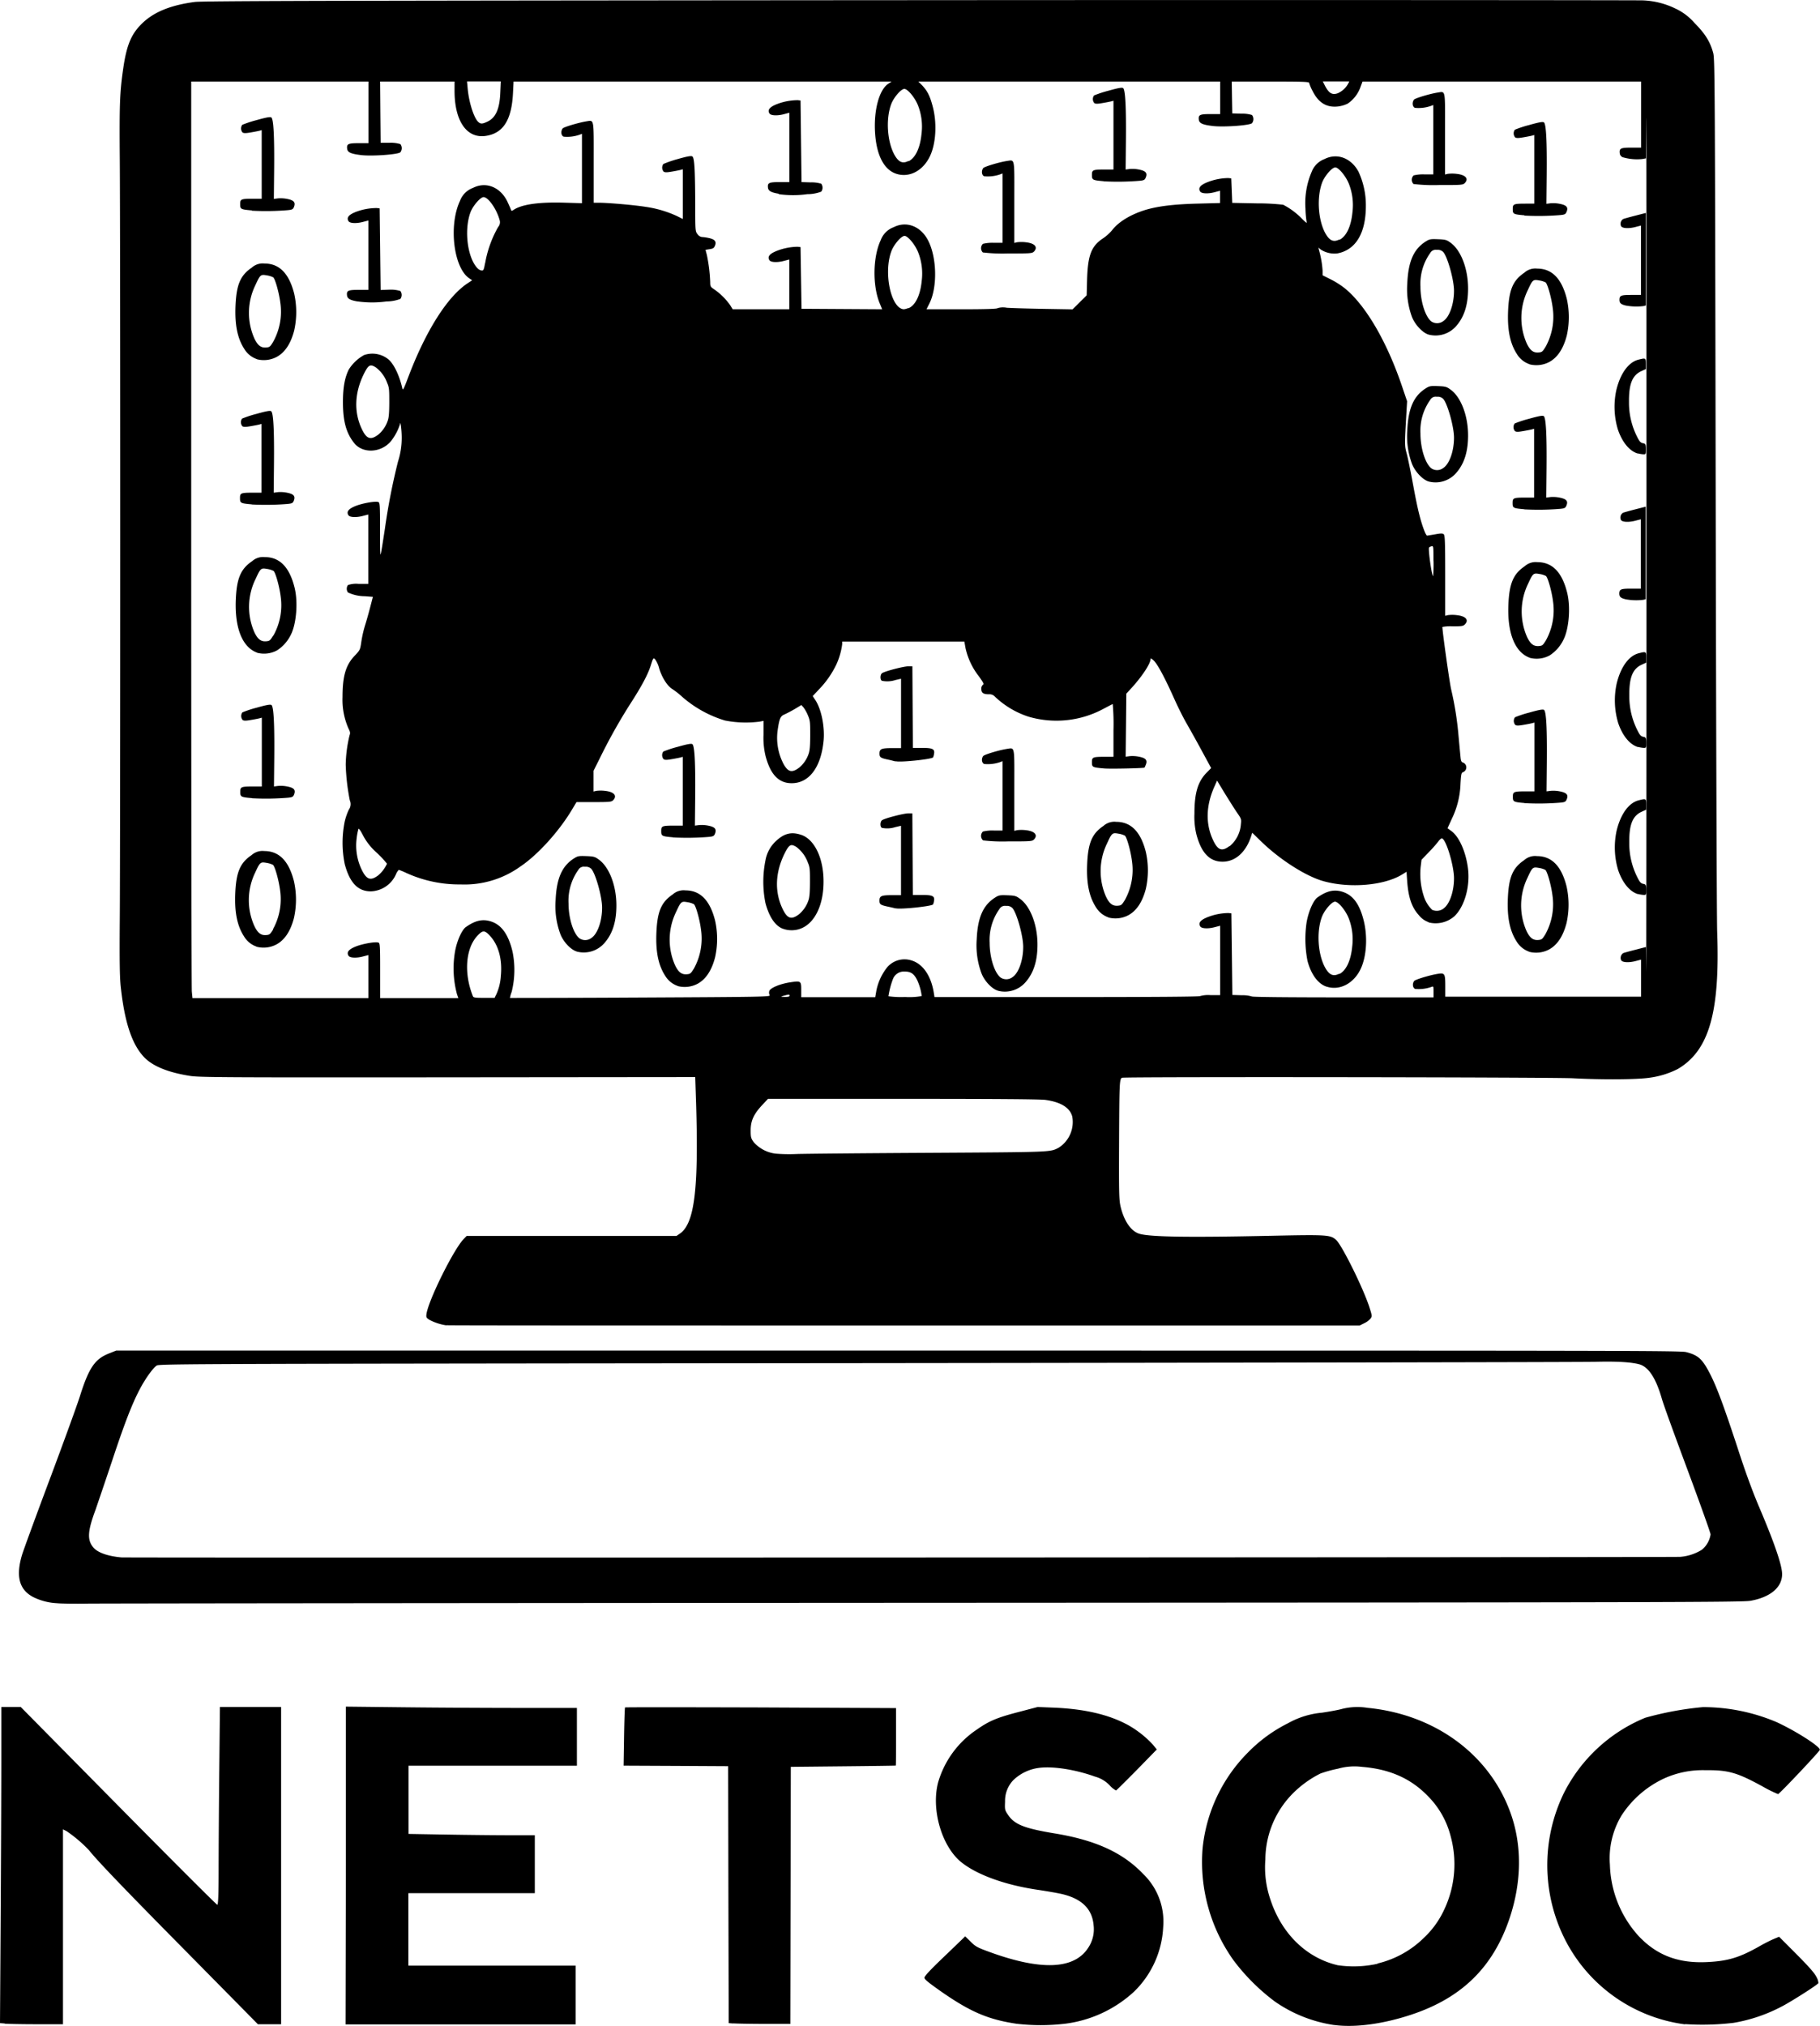 <svg id="svg5321" xmlns="http://www.w3.org/2000/svg" width="446.21" height="496.53" viewBox="0 0 446.21 496.53"><defs><style>.cls-1{fill:#000;}</style></defs><title>logo</title><g id="layer1"><path id="path5334" class="cls-1" d="M375.53,537.32A34.11,34.11,0,0,1,361,531.57a50.44,50.44,0,0,1-10.07-10,41.48,41.48,0,0,1-7.68-27.41A38.77,38.77,0,0,1,354.5,470.4a36.44,36.44,0,0,1,9.72-7.06,20.82,20.82,0,0,1,8.28-2.57c1.78-.26,3.89-.65,4.68-.86a15.51,15.51,0,0,1,6.55-.33c16.4,1.6,29.69,11.28,34.92,25.46,2.94,7.94,2.9,17-.09,26-4,12-11.66,19.57-24,23.69-6.95,2.32-13.82,3.26-19,2.58Zm10.63-15.09a24.18,24.18,0,0,0,11.3-6.23,22.34,22.34,0,0,0,5.05-7,26,26,0,0,0,1.54-18.06,21.39,21.39,0,0,0-5.61-9.79c-4.14-4.27-9.33-6.56-16.05-7.1a14.75,14.75,0,0,0-5.93.44,31.2,31.2,0,0,0-4.3,1.18,25.83,25.83,0,0,0-6.76,4.87,23.17,23.17,0,0,0-6.75,16.2,24.39,24.39,0,0,0,1.27,9.92c2.77,8.34,8.84,14.22,16.48,16a27,27,0,0,0,9.76-.36ZM297.62,537c-7-1.05-11.36-2.94-18.61-8-3-2.12-3.95-2.88-3.95-3.28s1.51-2,5-5.33l5-4.81,1.33,1.31c1.22,1.2,1.61,1.42,4.65,2.53,12.65,4.61,20.73,4.26,24.15-1a8.13,8.13,0,0,0,1.35-5.54c-.33-3.95-2.81-6.45-7.57-7.62-1-.25-3.78-.74-6.15-1.09-7.92-1.16-14.89-3.67-18.73-6.77-4.8-3.88-7.43-12.94-5.66-19.58a23.38,23.38,0,0,1,9.5-12.93c2.95-2.08,4.92-2.91,10.09-4.26l4.8-1.26,3.77.15c7.8.31,13.88,1.74,18.64,4.41a24.85,24.85,0,0,1,5.88,4.71l.92,1.14-4.88,5c-2.69,2.73-5,5-5.1,5.05a5.36,5.36,0,0,1-1.56-1.25,7.82,7.82,0,0,0-3.64-2.16c-4.88-1.76-10.51-2.61-13.91-2.1a11.11,11.11,0,0,0-6.11,3,7.32,7.32,0,0,0-2,5.23c-.08,2-.06,2.08.72,3.24,1.59,2.38,4,3.33,11.48,4.57,10,1.65,16.68,4.7,21.66,9.93a16.18,16.18,0,0,1,4.91,13,23.64,23.64,0,0,1-7.14,15.84A30.54,30.54,0,0,1,309.5,537a51.32,51.32,0,0,1-11.88,0Zm163.92.15a38.63,38.63,0,0,1-30.27-22.57,40.39,40.39,0,0,1,.51-34,38.89,38.89,0,0,1,20-18.57,79,79,0,0,1,14.13-2.61A46.23,46.23,0,0,1,484,463.08c4.85,2.24,10.84,6.09,10.58,6.81-.19.54-9.92,10.83-10.24,10.83a32.89,32.89,0,0,1-3.86-1.92c-6.17-3.36-8.3-4-13.94-3.94a22.89,22.89,0,0,0-10.08,2A25,25,0,0,0,446,485.91,20.35,20.35,0,0,0,443.12,498a27.1,27.1,0,0,0,7,17.46c4.45,4.73,9.66,6.74,16.68,6.43,5.25-.23,8.13-1.1,13.2-4,1-.57,2.43-1.29,3.2-1.62l1.4-.59,4.26,4.27c3.11,3.13,4.42,4.62,4.89,5.57a3.38,3.38,0,0,1,.49,1.52c-.3.49-6.81,4.62-9,5.74a39.39,39.39,0,0,1-11.81,4,64.78,64.78,0,0,1-11.88.31ZM49.6,536.94l-1.18-.09.16-25.59c.09-14.07.16-31.5.16-38.74V459.36H53.5L77.43,483.6c13.17,13.33,24.08,24.24,24.26,24.24s.33-1.52.33-8.58c0-4.72.07-15.63.16-24.24l.16-15.66h15v77.76h-5.69L94.07,519.3c-15.28-15.45-22-22.48-23.83-24.83a33.76,33.76,0,0,0-5.48-4.66l-.9-.46v47.77l-6.54,0c-3.6,0-7.07-.08-7.72-.13Zm83.62-38.74V459.28l14.44.16c7.94.09,20.68.16,28.32.16h13.88v14.16H148.58v16.72l9.4.16c5.17.09,12.13.16,15.48.16h6.08V505h-31v17.76h41v14.4h-56.4Zm95,38.74-1.14-.09L227,505.36l-.06-31.48-12.81-.07-12.82-.06.11-7.07c.06-3.89.17-7.13.24-7.2s15-.05,33.28,0l33.16.16v7c0,3.87,0,7.06-.06,7.09s-5.84.11-12.9.18l-12.84.13-.06,31.5-.06,31.5-6.42,0c-3.53,0-6.94-.08-7.56-.13Zm-165.67-103a14.7,14.7,0,0,1-6-1.52c-3.43-1.8-4.3-5.09-2.72-10.36.32-1.06,3.38-9.43,6.82-18.6s6.75-18.3,7.37-20.28c2.16-6.86,3.64-9.06,7-10.41l1.88-.75H268.62c176.12,0,191.8,0,193.2.37,3,.78,4,1.68,6,5.63,1.6,3.19,3.29,7.77,6.58,17.77,2,6.21,3.79,11,5.33,14.62q5.61,13.17,5.61,16.4c0,3.24-2.88,5.66-7.75,6.53-2,.35-18.83.4-202.37.49-110.09.06-202.54.15-205.44.2s-6.15,0-7.21-.08Zm397.82-11.37a11.8,11.8,0,0,0,5.3-1.74,6,6,0,0,0,2.13-3.75c0-.37-2.53-7.45-5.61-15.73s-6-16.24-6.38-17.69c-1.43-4.91-3.23-7.64-5.45-8.27-2-.55-5.58-.76-10.88-.62-3,.08-83.38.22-178.69.32-166.34.16-173.32.18-173.95.6-.94.61-2.83,3.26-4.22,5.93-1.89,3.62-3.72,8.37-6.75,17.52-1.56,4.68-3.38,10-4,11.82-2,5.35-2.11,7.48-.56,9.32,1.05,1.25,3.56,2.14,6.9,2.43,1.33.12,380.62,0,382.21-.14ZM157.82,365.83a13,13,0,0,1-4.12-1.35c-.74-.47-.82-.62-.73-1.36.42-3.3,6.62-15.83,9.11-18.42l.75-.78h51.44l.81-.55c3.6-2.43,4.65-10.85,4-31.94l-.21-6.44-60.63.06c-56,.05-60.83,0-63.23-.35-5.27-.83-9-2.32-11.12-4.45-3.08-3.11-4.94-8.64-5.88-17.53-.24-2.27-.3-6.32-.22-16.56.14-17.83.15-168.56,0-186-.11-13.83,0-16.57.86-22.49.84-5.73,2-8.46,4.79-11.09s6.77-4.3,12.72-5.09c2-.26,34.7-.34,177.6-.44,96.36-.07,176.19,0,177.41.05a19.92,19.92,0,0,1,8,2,13.93,13.93,0,0,1,4.69,3.54c2.63,2.65,3.84,4.59,4.59,7.37.4,1.44.43,7.81.6,105.82.1,57.35.26,106.65.37,109.56.71,19.81-2,29.1-9.65,33.61a21.46,21.46,0,0,1-7.05,2.16c-3,.44-11.43.5-18.63.12-5.09-.27-109.91-.39-110.57-.13s-.67,1.44-.74,16.2c-.05,12.24,0,13.73.37,15.36.86,3.63,2.63,6.15,4.72,6.71,2.8.76,12.25.89,32.2.46,13.69-.29,14.5-.24,15.91,1s6.66,11.79,8.2,16.58c.63,2,.65,2.12.28,2.68a4.73,4.73,0,0,1-1.54,1.16l-1.15.57-111.6,0c-61.38,0-111.93,0-112.32-.07Zm118.44-42.28c30.42-.18,29.55-.15,31.71-1.25a7.46,7.46,0,0,0,3.33-7.66c-.58-2.16-2.81-3.54-6.58-4.06-1.25-.18-12.63-.26-34.93-.26H236.71l-1.44,1.54c-2.06,2.21-2.81,3.85-2.81,6.18,0,1.66.07,1.94.73,2.88a8.53,8.53,0,0,0,5.39,2.83,41.3,41.3,0,0,0,5.16.09c2-.07,16.61-.2,32.52-.29ZM138.74,280.34v-5.26l-1.34.35c-1.63.43-3.2.35-3.53-.18-.53-.84,0-1.53,1.66-2.22s5-1.3,5.68-1c.37.14.41.8.41,6.88v6.73H160.8l-.33-.92a24.38,24.38,0,0,1-.49-10.51c.44-2.54,1.67-5.32,2.67-6,2.24-1.58,4-2,6-1.41,2.67.78,4.42,3.19,5.43,7.46a22.28,22.28,0,0,1-.21,9.83,7.77,7.77,0,0,0-.43,1.51s14.43,0,32-.1c29.85-.15,31.92-.19,31.68-.57a1.42,1.42,0,0,1-.1-1c.19-.78,2.66-1.81,5.2-2.18s2.64-.33,2.64,1.85v1.81H263l.28-1.61A13.33,13.33,0,0,1,266,278a5.6,5.6,0,0,1,5.84-1.62c2.83.83,4.86,3.76,5.53,8l.16,1H310c21.4,0,32.54-.09,32.64-.24a7.32,7.32,0,0,1,2.53-.24h2.39v-17l-1.34.35c-1.63.43-3.2.35-3.53-.18-.53-.83,0-1.53,1.6-2.2a14.46,14.46,0,0,1,5.34-1.09l.69.08.12,10,.12,10,2.28.07a8.1,8.1,0,0,1,2.5.3c.15.14,8.56.23,22.39.23h22.15V284c0-1.31,0-1.31-.61-1.08a9.18,9.18,0,0,1-3.89.46c-.62-.24-.75-1.31-.24-1.95.3-.37,3.94-1.47,5.89-1.76,1.59-.25,1.73,0,1.73,3v2.61h48v-9.08l-1.34.35c-1.63.43-3.2.35-3.53-.18a1.39,1.39,0,0,1,.49-1.76c.23-.1,1.58-.47,3-.83l2.58-.67.07,6.14c0,3.38.07-44.4.06-106.17s0-108-.06-102.79l-.07,9.53-.86.16a12.4,12.4,0,0,1-4.83-.43,1.17,1.17,0,0,1-.74-1c-.14-1.18.25-1.36,2.87-1.36h2.37V61h-68.3L382,62.25a8.26,8.26,0,0,1-3.17,4.16,7.71,7.71,0,0,1-2.32.69c-2.82.33-4.82-.87-6.28-3.78a10.5,10.5,0,0,1-.85-2c0-.27-1.63-.32-9.49-.32h-9.48l.06,3.9.07,3.9,2.26.07a8,8,0,0,1,2.58.33,1.65,1.65,0,0,1,0,2c-.56.56-6.94,1-9.54.7s-3.41-.68-3.51-1.57c-.13-1.18.25-1.36,2.87-1.36h2.37V61h-74l1,1c1.3,1.42,1.9,2.66,2.59,5.37,1,4,.71,8.85-.73,11.89-1.68,3.55-4.94,5.32-8.11,4.39s-5.11-4.64-5.39-10.58c-.24-5.22,1.05-9.93,3.14-11.44L267,61H174.33l-.14,2.82c-.33,6.63-2.4,9.87-6.7,10.5-4.65.68-7.63-3.65-7.63-11.06V61H141.61l.06,7.5.07,7.5L144,76a8,8,0,0,1,2.58.33,1.65,1.65,0,0,1,0,2c-.56.56-6.94,1-9.54.7s-3.41-.68-3.51-1.57c-.14-1.18.25-1.36,2.87-1.36h2.37V61H95.3v110.7c0,60.88.07,111.43.15,112.32l.16,1.62h43.13v-5.26ZM293,283.79c-1.48-.47-3.33-2.48-4-4.37a19.77,19.77,0,0,1-1.12-8.22c.24-5.35,1.58-8.37,4.54-10.23.88-.56,1.16-.61,3-.54s2.11.17,3,.81c2.59,1.82,4.36,6.39,4.36,11.28,0,4-.95,7-3,9.29a6.7,6.7,0,0,1-6.76,2Zm3.66-3.3c1.51-1,2.62-4.16,2.62-7.43,0-2.66-1.6-8.37-2.66-9.51a1.88,1.88,0,0,0-1.54-.51,1.54,1.54,0,0,0-1.64.78,13,13,0,0,0-2.39,8.22c0,3.61,1.17,7.36,2.67,8.54a2.5,2.5,0,0,0,2.94-.09Zm77,2.34c-2.06-.66-3.77-2.95-4.67-6.27a27.9,27.9,0,0,1-.24-9.44c.46-2.7,1.66-5.45,2.69-6.17,2.24-1.58,4-2,6-1.41,2.62.77,4.27,2.94,5.3,7s.72,8.88-.72,11.93c-1.69,3.58-5.14,5.38-8.32,4.36Zm3.13-3.1c1.69-.88,2.82-3.3,3.15-6.73a14.28,14.28,0,0,0-.88-7c-.75-1.87-2.51-4-3.33-4s-2.62,2.12-3.22,3.72c-1.42,3.8-.95,9.65,1,12.79.95,1.51,1.89,1.84,3.25,1.14Zm-162.25,2.91a5.8,5.8,0,0,1-3.06-2.52c-1.63-2.53-2.3-5.76-2.14-10.26.2-5.39,1.16-7.71,4-9.63a4,4,0,0,1,3.14-1c3.6,0,6,2.41,7.26,7.4a20.66,20.66,0,0,1,0,9c-.83,3.21-2.26,5.38-4.28,6.48a6.76,6.76,0,0,1-4.88.57Zm4-4.24a15.22,15.22,0,0,0,1.74-9.6c-.31-2.43-1.25-5.79-1.74-6.19a5.22,5.22,0,0,0-1.56-.48c-1.52-.27-1.62-.18-2.79,2.36a15.47,15.47,0,0,0-.25,13.12c.81,1.67,1.59,2.27,2.84,2.18.9-.07,1-.18,1.76-1.39Zm-28.78-4.21c-1.48-.47-3.33-2.48-4-4.37a19.77,19.77,0,0,1-1.12-8.22c.24-5.35,1.58-8.37,4.54-10.23.88-.56,1.16-.61,3-.54s2.11.17,3,.81c2.59,1.82,4.36,6.39,4.36,11.28,0,4-.95,7-3,9.29a6.7,6.7,0,0,1-6.76,2Zm3.66-3.3c1.51-1,2.62-4.16,2.62-7.43,0-2.66-1.6-8.37-2.66-9.51a1.88,1.88,0,0,0-1.54-.51,1.54,1.54,0,0,0-1.64.78,13,13,0,0,0-2.39,8.22c0,3.61,1.17,7.36,2.67,8.54a2.5,2.5,0,0,0,2.94-.09Zm229.87,3.35a5.8,5.8,0,0,1-3.06-2.52c-1.63-2.53-2.3-5.76-2.14-10.26.2-5.39,1.16-7.71,4-9.63a4,4,0,0,1,3.14-1c3.6,0,6,2.41,7.26,7.4a20.66,20.66,0,0,1,0,9c-.83,3.21-2.26,5.38-4.28,6.48a6.76,6.76,0,0,1-4.88.57Zm4-4.24a15.22,15.22,0,0,0,1.74-9.6c-.31-2.43-1.25-5.79-1.74-6.19a5.22,5.22,0,0,0-1.56-.48c-1.52-.27-1.62-.18-2.79,2.36a15.47,15.47,0,0,0-.25,13.12c.81,1.67,1.59,2.27,2.84,2.18.9-.07,1-.18,1.76-1.39Zm-316,3a5.8,5.8,0,0,1-3.06-2.52c-1.63-2.53-2.3-5.76-2.14-10.26.2-5.39,1.16-7.71,4-9.63a4,4,0,0,1,3.14-1c3.6,0,6,2.41,7.26,7.4a20.66,20.66,0,0,1,0,9c-.83,3.21-2.26,5.38-4.28,6.48a6.76,6.76,0,0,1-4.88.57Zm4.05-4.24a15.22,15.22,0,0,0,1.74-9.6c-.31-2.43-1.25-5.79-1.74-6.19a5.22,5.22,0,0,0-1.56-.48c-1.52-.27-1.62-.18-2.79,2.36A15.47,15.47,0,0,0,110.8,268c.81,1.67,1.59,2.27,2.84,2.18.9-.07,1-.18,1.76-1.39Zm124.68-.27c-1.75-.86-3.09-3-3.94-6.17a26.38,26.38,0,0,1,0-10.4,8.43,8.43,0,0,1,2.63-4.82c2-1.86,3.76-2.28,6.17-1.47,3.26,1.11,5.48,5.79,5.45,11.49,0,5.5-2,9.82-5.21,11.31a6.26,6.26,0,0,1-5.1.06Zm4.23-3.35a7.61,7.61,0,0,0,2.33-3.34c.31-.82.41-1.92.42-4.56,0-3.06,0-3.65-.51-4.81a8.32,8.32,0,0,0-2.82-3.84c-1.37-.84-1.78-.61-2.9,1.62-2.28,4.6-2.47,9.31-.54,13.43,1.18,2.51,2.16,2.87,4,1.5ZM398.62,267a5.19,5.19,0,0,1-2.32-1.67c-1.76-1.93-2.6-4.37-2.89-8.45l-.15-2.21-1.1.68C387.83,258,379.5,258.78,373,257c-4.33-1.17-10.8-5.29-15.44-9.82l-2.13-2.08-.27.85c-1.27,3.93-3.88,6.25-7,6.25s-5.2-2.09-6.41-6.67a18.15,18.15,0,0,1-.49-5.08c0-5,.8-7.79,2.92-10l1.18-1.2-2.41-4.44c-1.32-2.45-3-5.43-3.69-6.63s-2-3.79-2.88-5.76c-2.31-5.17-4.12-8.57-5.06-9.48-.51-.49-.81-.66-.81-.44,0,1.18-2.21,4.48-4.95,7.43l-1,1.08-.08,7.72-.08,7.73,1-.13a8.11,8.11,0,0,1,2.34.15c1.62.33,2.05.86,1.6,1.95a7.09,7.09,0,0,1-.32.71c-.3.17-8.44.34-9.89.21-2.9-.26-3-.3-3-1.53s.16-1.33,3.18-1.33h2.1v-6.5a56,56,0,0,0-.18-6.42c-.1,0-1.05.53-2.1,1.07a24.31,24.31,0,0,1-18.6,2,21.65,21.65,0,0,1-8.14-4.85,1.81,1.81,0,0,0-1.52-.62c-1.37,0-1.86-.35-1.86-1.32a1.2,1.2,0,0,1,.38-1c.31-.18.16-.51-1-2.11a17.29,17.29,0,0,1-3.24-6.84l-.3-1.66H254.9v.62a17.06,17.06,0,0,1-1.43,5,23.13,23.13,0,0,1-4.25,6.1l-1.55,1.65.63.95c1.55,2.34,2.43,6.87,2,10.4-.72,6.3-3.61,10-7.78,10-3.18,0-5.2-2.09-6.41-6.67a19,19,0,0,1-.5-5.22l0-3.38-1,.19a26.62,26.62,0,0,1-8.44-.28,28.34,28.34,0,0,1-10.71-6,18.88,18.88,0,0,0-2.2-1.71c-1.23-.74-2.57-2.86-3.24-5.1a6.67,6.67,0,0,0-1-2.21c-.42-.38-.46-.32-1,1.35-.7,2.31-2.25,5.23-5.27,9.89A136.8,136.8,0,0,0,195.4,227l-1.46,2.91V235l.64-.16a8.66,8.66,0,0,1,2.19,0c2.22.24,3,1.19,2,2.27-.45.44-.8.48-4.74.48h-4.27l-1.15,1.92c-3.2,5.34-8.41,11.07-12.64,13.89a23.41,23.41,0,0,1-14.64,4.37A31.3,31.3,0,0,1,148.12,255a19.65,19.65,0,0,0-1.93-.81,3.38,3.38,0,0,0-.68,1.07,7,7,0,0,1-6.16,4.21c-3.18,0-5.19-2.1-6.41-6.68a26.13,26.13,0,0,1,0-10.46,14.85,14.85,0,0,1,1-2.88,2.32,2.32,0,0,0,.24-2.3,52.53,52.53,0,0,1-1-8.71,32.6,32.6,0,0,1,.94-7.21c.21-.54.16-.85-.24-1.63a17.35,17.35,0,0,1-1.48-7.77c0-5.06.77-7.79,2.95-10.08,1.35-1.42,1.37-1.47,1.66-3.48a29,29,0,0,1,.87-3.86c.32-1,.89-3,1.27-4.47l.69-2.65-1.95-.15a9.86,9.86,0,0,1-4.17-.93,1.58,1.58,0,0,1,0-1.81,6.17,6.17,0,0,1,2.64-.29h2.35v-17l-1.34.35c-1.63.43-3.2.35-3.53-.18-.53-.84,0-1.53,1.66-2.22s5-1.3,5.69-1c.36.14.4.78.4,6.56,0,3.52,0,6.35.12,6.29s.55-2.92,1.08-6.34A156.25,156.25,0,0,1,146,154.13a18.77,18.77,0,0,0,.91-5.88c0-1.9-.34-4.35-.42-3.29a13.15,13.15,0,0,1-2.35,4.33c-2.49,2.76-6.86,2.89-8.92.27-1.94-2.46-2.72-5.35-2.72-10,0-3.56.44-6,1.44-8a10.28,10.28,0,0,1,3.76-3.54,6.23,6.23,0,0,1,5.68.86c1.46,1,2.93,4,3.67,7.28.14.62.32.3,1.43-2.64,4.28-11.33,9.54-19.67,14.46-23l1.24-.82-.7-.47c-3.86-2.58-5.11-13-2.28-19a5.38,5.38,0,0,1,3.18-3.17c3.2-1.63,6.75-.19,8.46,3.41.38.81.75,1.66.83,1.9.13.39.19.39.7.06,2-1.34,6.22-1.93,12.33-1.75l4.4.13v-17l-.61.23a9.18,9.18,0,0,1-3.89.46c-.61-.24-.75-1.31-.24-2,.3-.37,4-1.46,5.89-1.76s1.73-.78,1.73,10.19v9.77h1.38c2,0,8.4.53,11.31,1a27.28,27.28,0,0,1,7.77,2.29l1.38.69V82.5l-.54.15c-.3.08-1.27.27-2.16.42-1.27.22-1.69.21-2,0a1.52,1.52,0,0,1-.06-1.87A27,27,0,0,1,214.55,80c2.36-.67,3.31-.84,3.6-.66.52.33.68,3,.72,11.67,0,6.46,0,6.69.55,7.38a1.61,1.61,0,0,0,1.07.71,10.91,10.91,0,0,1,1.76.26c1.45.31,1.88.87,1.45,1.89-.23.55-.48.71-1.31.83l-1,.16.33,1.25a39.62,39.62,0,0,1,.82,6.68c0,1,.08,1.16.9,1.7a15.9,15.9,0,0,1,4,3.94l.61,1h13.88v-12.2l-1.34.35c-1.63.43-3.2.35-3.53-.18-.53-.83,0-1.53,1.6-2.2a14.46,14.46,0,0,1,5.34-1.09l.69.08.12,7.56.12,7.56,9.88.06,9.89.06-.62-1.5c-1.78-4.37-1.66-11.37.27-15.45a5.38,5.38,0,0,1,3.18-3.17c3.07-1.56,6.5-.3,8.33,3.06,2.25,4.13,2.45,11.58.42,15.64l-.71,1.42h8.57c5.82,0,8.66-.09,8.83-.26a4.65,4.65,0,0,1,2.27-.11c1.11.08,5.19.2,9.07.27l7.07.12,1.73-1.72,1.73-1.72.1-3.75c.17-6,1-8.3,3.92-10.22a11,11,0,0,0,2.22-2c1.58-2.07,4.66-3.91,8.29-5,3.14-.91,6.94-1.36,12.82-1.51l5.34-.14v-3l-1.34.35c-1.63.43-3.2.35-3.53-.18-.53-.83,0-1.53,1.6-2.2a14.46,14.46,0,0,1,5.34-1.09l.69.08.12,3,.12,3,6,.12a56.4,56.4,0,0,1,6.48.34,17.79,17.79,0,0,1,4.54,3.35c.78.81,1.34,1.25,1.24,1a23.18,23.18,0,0,1-.31-3.36A19.44,19.44,0,0,1,370,83.13,5.38,5.38,0,0,1,373.14,80c3.07-1.56,6.5-.3,8.33,3.06a19.5,19.5,0,0,1,1.82,8.39c0,6.71-2.48,10.83-7,11.67a6.18,6.18,0,0,1-4-.91l-.64-.51.18.71a24.26,24.26,0,0,1,.85,4.95v1.12l2,1a20.8,20.8,0,0,1,3.56,2.28c5.1,4.22,10.25,13.08,13.94,24l1.22,3.6-.16,2.66c-.47,8.13-.47,8.19.06,10.16.28,1,1,4.54,1.6,7.8,1.06,5.76,1.76,8.62,2.72,11.11.26.66.56,1.19.67,1.19s1-.15,2-.32c1.37-.25,1.82-.26,2.1,0s.35,1.78.35,10.13v9.84l.64-.16a8.66,8.66,0,0,1,2.19,0c2.22.24,3.05,1.19,2,2.27-.42.42-.8.48-3,.48a10.29,10.29,0,0,0-2.52.15c0,1.14,1.8,13.93,2.16,15.34A78.72,78.72,0,0,1,406,221.28c.2,2.18.42,4.52.49,5.21.09,1,.22,1.28.6,1.4a1.27,1.27,0,0,1,0,2.38c-.38.12-.46.5-.6,2.85a21.17,21.17,0,0,1-2.13,8.58L403.31,244l1,.73c1.86,1.39,3.47,5,4,9,.6,4.44-.8,9.43-3.31,11.84a7,7,0,0,1-6.35,1.5Zm3.66-3.3c1.51-1,2.62-4.16,2.62-7.44,0-3.11-2-9.77-3-9.77-.18,0-.57.35-.87.78a31.9,31.9,0,0,1-2.32,2.61l-1.77,1.84-.22,1.76a17.52,17.52,0,0,0,.72,7,8,8,0,0,0,2.11,3.52,2.74,2.74,0,0,0,2.73-.28Zm-261.15-8.13a8.42,8.42,0,0,0,2.17-2.88,25.37,25.37,0,0,0-2.48-2.66,15.07,15.07,0,0,1-3.42-4.31c-.56-1.11-1-1.73-1.1-1.56a14,14,0,0,0-.43,2.25,13.62,13.62,0,0,0,1.57,8.41C138.5,256.64,139.42,256.83,141.13,255.56Zm208.78-7.18a7.73,7.73,0,0,0,2.74-5.42c.13-1.17.08-1.33-.84-2.64-.54-.77-1.87-2.89-3-4.7l-2-3.3-.72,1.62c-2,4.56-2.12,9-.27,12.94,1.18,2.51,2.16,2.87,4,1.5Zm-105.6-19.2a7.61,7.61,0,0,0,2.33-3.34c.31-.82.41-1.92.42-4.56,0-3.1,0-3.64-.53-4.87a9.3,9.3,0,0,0-1.09-2l-.54-.62-1.66,1c-.91.53-2.05,1.12-2.51,1.32-1,.4-1.26,1.09-1.68,4.06a13.75,13.75,0,0,0,1.59,8.29C241.7,230.24,242.62,230.43,244.31,229.18Zm155.55-50.72c0-3.59,0-3.69-.49-3.57a1.22,1.22,0,0,0-.59.3c-.25.41.66,7,1,7a36.24,36.24,0,0,0,.1-3.7ZM141.11,147.58a7.61,7.61,0,0,0,2.33-3.34c.31-.82.41-1.92.42-4.56,0-3.06,0-3.65-.51-4.81a8.32,8.32,0,0,0-2.82-3.84c-1.37-.84-1.78-.61-2.9,1.62-2.28,4.6-2.47,9.31-.54,13.43,1.18,2.51,2.16,2.87,4,1.5Zm130-31c1.75-.73,2.95-3.2,3.29-6.75a14.28,14.28,0,0,0-.88-7c-.75-1.87-2.51-4-3.33-4s-2.62,2.12-3.22,3.72c-2,5.3-.11,14.11,3.05,14.26a3.79,3.79,0,0,0,1.09-.31Zm-103.76-11a27.46,27.46,0,0,1,3.19-8.92,1.77,1.77,0,0,0,.35-1.79c-.73-2.65-2.78-5.55-3.91-5.55-.78,0-2.62,2.13-3.21,3.71-1.42,3.81-.95,9.66,1,12.8.65,1,1.2,1.47,1.87,1.48.31,0,.46-.38.68-1.73Zm209.5-5.81c1.69-.88,2.82-3.3,3.15-6.73a14.28,14.28,0,0,0-.88-7c-.75-1.87-2.51-4-3.33-4s-2.62,2.12-3.22,3.71c-1.42,3.81-.95,9.66,1,12.8.95,1.51,1.89,1.84,3.25,1.14ZM320.15,265.84a5.8,5.8,0,0,1-3.06-2.52c-1.63-2.53-2.3-5.76-2.14-10.26.2-5.39,1.16-7.71,4-9.63a4,4,0,0,1,3.14-1c3.6,0,6,2.41,7.26,7.4a20.66,20.66,0,0,1,0,9c-.83,3.21-2.26,5.38-4.28,6.48a6.76,6.76,0,0,1-4.88.57Zm4.05-4.24a15.22,15.22,0,0,0,1.74-9.6c-.31-2.43-1.25-5.79-1.74-6.19a5.22,5.22,0,0,0-1.56-.48c-1.52-.27-1.62-.18-2.79,2.36a15.47,15.47,0,0,0-.25,13.12c.81,1.67,1.59,2.27,2.84,2.18.9-.07,1-.18,1.76-1.39ZM268,263.66c-.13-.05-.89-.23-1.68-.4-2.06-.43-2.28-.59-2.28-1.54,0-1.12.47-1.32,3.1-1.32h2.18v-17l-1.38.32a6.51,6.51,0,0,1-3.28.19c-.48-.18-.51-1.38-.05-1.83s5.22-1.7,6.49-1.73h1l.06,10,.06,10h2.26c2.62,0,3.16.28,2.92,1.52a3.22,3.22,0,0,1-.23.81c-.48.48-8.25,1.27-9.15.93Zm182-3.51c-2-.61-3.78-2.73-4.86-5.9a19.33,19.33,0,0,1-.36-9.71c1-4.07,3-6.79,5.41-7.39,1.78-.45,1.82-.43,1.82,1v1.3l-1,.46c-2.31,1-3.19,3.15-3.14,7.61a18.38,18.38,0,0,0,2,8.54c.58,1.16.86,1.46,1.43,1.57s.72.2.72,1.44,0,1.29-.66,1.27a7.2,7.2,0,0,1-1.35-.23ZM289.4,246.94a1.48,1.48,0,0,1,0-2.13,9.63,9.63,0,0,1,2.64-.25h2.18v-17l-.61.23a9.18,9.18,0,0,1-3.89.46c-.62-.24-.75-1.31-.24-1.95.3-.37,3.94-1.47,5.89-1.76s1.73-.79,1.73,10.26v9.84l.64-.16a8.66,8.66,0,0,1,2.19,0c2.22.24,3,1.19,2,2.27-.46.45-.8.48-6.3.47a40.81,40.81,0,0,1-6.24-.25Zm-76-.72c-2.74-.24-2.87-.31-2.87-1.53s.16-1.33,3.18-1.33h2.1V226.5l-.54.15c-.3.08-1.27.27-2.16.42-1.27.22-1.69.21-2,0a1.52,1.52,0,0,1-.06-1.87,27,27,0,0,1,3.51-1.15c2.37-.67,3.31-.84,3.6-.66.56.35.78,4.6.7,13.08l-.07,6.89,1-.13a8.11,8.11,0,0,1,2.34.15c1.62.33,2,.86,1.6,1.93-.24.6-.44.7-1.52.81a65.43,65.43,0,0,1-8.8.13Zm208.8-8.4c-2.74-.24-2.87-.31-2.87-1.53s.16-1.33,3.18-1.33h2.1V218.1l-.54.15c-.3.08-1.27.27-2.16.42-1.27.22-1.69.21-2,0a1.52,1.52,0,0,1-.06-1.87,27,27,0,0,1,3.51-1.15c2.37-.67,3.31-.84,3.6-.66.56.35.78,4.6.7,13.08l-.07,6.89,1-.13a8.11,8.11,0,0,1,2.34.15c1.62.33,2.05.86,1.6,1.93-.24.6-.44.7-1.52.81a65.43,65.43,0,0,1-8.8.13Zm-312-1.2c-2.74-.24-2.87-.31-2.87-1.53s.16-1.33,3.18-1.33h2.1V216.9l-.54.15c-.3.08-1.27.27-2.16.42-1.27.22-1.69.21-2,0a1.52,1.52,0,0,1-.06-1.87,27,27,0,0,1,3.51-1.15c2.37-.67,3.31-.84,3.6-.66.56.35.78,4.6.7,13.08l-.07,6.89,1-.13a8.11,8.11,0,0,1,2.34.15c1.62.33,2,.86,1.6,1.93-.24.6-.44.7-1.52.81a65.43,65.43,0,0,1-8.8.13Zm157.81-9c-.13,0-.89-.23-1.68-.4-2.06-.43-2.28-.59-2.28-1.54,0-1.12.47-1.32,3.1-1.32h2.18v-17l-1.38.32a6.51,6.51,0,0,1-3.28.19c-.48-.18-.51-1.38-.05-1.83s5.22-1.7,6.49-1.73h1l.06,10,.06,10h2.26c2.62,0,3.16.28,2.92,1.52a3.22,3.22,0,0,1-.23.81c-.48.48-8.25,1.27-9.15.93Zm182-3.51c-2-.61-3.78-2.73-4.86-5.9a19.33,19.33,0,0,1-.36-9.71c1-4.07,3-6.79,5.41-7.39,1.78-.45,1.82-.43,1.82,1v1.3l-1,.46c-2.31,1-3.19,3.15-3.14,7.61a18.38,18.38,0,0,0,2,8.54c.58,1.16.86,1.46,1.43,1.57s.72.2.72,1.44,0,1.29-.66,1.27a7.2,7.2,0,0,1-1.35-.23Zm-26.58-21.91c-3.59-1.34-5.47-6-5.2-12.92.21-5.25,1.19-7.59,4-9.49a4,4,0,0,1,3.14-1c3.6,0,6,2.42,7.25,7.4.9,3.49.49,8.9-.88,11.6a9.52,9.52,0,0,1-3.4,3.86,6.7,6.7,0,0,1-4.89.58Zm4-4.24a15.22,15.22,0,0,0,1.74-9.6c-.31-2.43-1.25-5.79-1.74-6.19a5.22,5.22,0,0,0-1.56-.48c-1.52-.27-1.62-.18-2.79,2.36a15.47,15.47,0,0,0-.25,13.12c.81,1.67,1.59,2.27,2.84,2.18.9-.07,1-.18,1.76-1.39Zm-316,3c-3.59-1.34-5.47-6-5.2-12.92.21-5.25,1.19-7.59,4-9.49a4,4,0,0,1,3.14-1c3.6,0,6,2.42,7.25,7.4.9,3.49.49,8.9-.88,11.6a9.52,9.52,0,0,1-3.4,3.86,6.7,6.7,0,0,1-4.89.58Zm4.05-4.24a15.22,15.22,0,0,0,1.74-9.6c-.31-2.43-1.25-5.79-1.74-6.19a5.22,5.22,0,0,0-1.56-.48c-1.52-.27-1.62-.18-2.79,2.36A15.47,15.47,0,0,0,110.8,196c.81,1.67,1.59,2.27,2.84,2.18.9-.07,1-.18,1.76-1.39ZM447,187.89c-1.22-.29-1.58-.61-1.58-1.39,0-1.07.38-1.22,2.93-1.22h2.35v-17l-1.34.35c-1.63.43-3.2.35-3.53-.18a1.39,1.39,0,0,1,.49-1.76c.23-.1,1.58-.47,3-.84l2.58-.66v22.67l-.54.15A14.1,14.1,0,0,1,447,187.89Zm-24.87-22.07c-2.74-.24-2.87-.31-2.87-1.53s.16-1.33,3.18-1.33h2.1V146.1l-.54.15c-.3.08-1.27.27-2.16.42-1.27.22-1.69.21-2,0a1.52,1.52,0,0,1-.06-1.87,27,27,0,0,1,3.51-1.15c2.37-.67,3.31-.84,3.6-.66.56.35.78,4.6.7,13.08l-.07,6.89,1-.13a8.11,8.11,0,0,1,2.34.15c1.62.33,2.05.86,1.6,1.93-.24.6-.44.7-1.52.81a65.43,65.43,0,0,1-8.8.13Zm-312-1.2c-2.74-.24-2.87-.31-2.87-1.53s.16-1.33,3.18-1.33h2.1V144.9l-.54.15c-.3.08-1.27.27-2.16.42-1.27.22-1.69.21-2,0a1.52,1.52,0,0,1-.06-1.87,27,27,0,0,1,3.51-1.15c2.37-.67,3.31-.84,3.6-.66.56.35.78,4.6.7,13.08l-.07,6.89,1-.13a8.11,8.11,0,0,1,2.34.15c1.62.33,2,.86,1.6,1.93-.24.6-.44.7-1.52.81a65.43,65.43,0,0,1-8.8.13ZM398.62,159c-1.48-.47-3.33-2.48-4.05-4.37a19.77,19.77,0,0,1-1.12-8.22c.24-5.35,1.58-8.37,4.54-10.23.88-.56,1.16-.61,3-.54s2.11.17,3,.81c2.59,1.82,4.36,6.39,4.36,11.28,0,4-.95,7-3,9.29A6.7,6.7,0,0,1,398.62,159Zm3.66-3.3c1.51-1,2.62-4.16,2.62-7.43,0-2.66-1.6-8.37-2.66-9.51a1.88,1.88,0,0,0-1.54-.51,1.54,1.54,0,0,0-1.64.78,13,13,0,0,0-2.39,8.22c0,3.61,1.17,7.36,2.67,8.54a2.5,2.5,0,0,0,2.94-.09Zm47.65-3.54c-2-.61-3.78-2.73-4.86-5.9a19.33,19.33,0,0,1-.36-9.71c1-4.07,3-6.79,5.41-7.39,1.78-.45,1.82-.43,1.82,1v1.3l-1,.46c-2.31,1-3.19,3.15-3.14,7.61a18.38,18.38,0,0,0,2,8.54c.58,1.16.86,1.46,1.43,1.57s.72.2.72,1.44,0,1.29-.66,1.27a7.2,7.2,0,0,1-1.35-.23Zm-26.58-21.91a5.8,5.8,0,0,1-3.06-2.52c-1.63-2.53-2.3-5.76-2.14-10.26.2-5.39,1.16-7.71,4-9.63a4,4,0,0,1,3.14-1c3.6,0,6,2.41,7.26,7.4a20.66,20.66,0,0,1,0,9c-.83,3.21-2.26,5.38-4.28,6.48a6.76,6.76,0,0,1-4.88.57Zm4-4.24a15.22,15.22,0,0,0,1.74-9.6c-.31-2.43-1.25-5.79-1.74-6.19a5.22,5.22,0,0,0-1.56-.48c-1.52-.27-1.62-.18-2.79,2.36a15.47,15.47,0,0,0-.25,13.12c.81,1.67,1.59,2.27,2.84,2.18.9-.07,1-.18,1.76-1.39Zm-316,3a5.8,5.8,0,0,1-3.06-2.52c-1.63-2.53-2.3-5.76-2.14-10.26.2-5.39,1.16-7.71,4-9.63a4,4,0,0,1,3.14-1c3.6,0,6,2.41,7.26,7.4a20.66,20.66,0,0,1,0,9c-.83,3.21-2.26,5.38-4.28,6.48a6.76,6.76,0,0,1-4.88.57Zm4.05-4.24a15.22,15.22,0,0,0,1.74-9.6c-.31-2.43-1.25-5.79-1.74-6.19a5.22,5.22,0,0,0-1.56-.48c-1.52-.27-1.62-.18-2.79,2.36A15.47,15.47,0,0,0,110.8,124c.81,1.67,1.59,2.27,2.84,2.18.9-.07,1-.18,1.76-1.39ZM398.62,123c-1.48-.47-3.33-2.48-4.05-4.37a19.77,19.77,0,0,1-1.12-8.22c.24-5.35,1.58-8.37,4.54-10.23.88-.56,1.16-.61,3-.54s2.11.17,3,.81c2.59,1.82,4.36,6.39,4.36,11.28,0,4-.95,7-3,9.29A6.7,6.7,0,0,1,398.62,123Zm3.66-3.3c1.51-1,2.62-4.16,2.62-7.43,0-2.66-1.6-8.37-2.66-9.51a1.88,1.88,0,0,0-1.54-.51,1.54,1.54,0,0,0-1.64.78,13,13,0,0,0-2.39,8.22c0,3.61,1.17,7.36,2.67,8.54a2.5,2.5,0,0,0,2.94-.09Zm44.76-3.8c-1.22-.29-1.58-.61-1.58-1.39,0-1.07.38-1.22,2.93-1.22h2.35v-17l-1.34.35c-1.63.43-3.2.35-3.53-.18a1.39,1.39,0,0,1,.49-1.76c.23-.1,1.58-.47,3-.84l2.58-.66v22.67l-.54.15A14.1,14.1,0,0,1,447,115.89Zm-310.92-1c-1.86-.31-2.53-.69-2.62-1.49-.14-1.18.25-1.36,2.87-1.36h2.37v-17l-1.34.35c-1.63.43-3.2.35-3.53-.18-.53-.83,0-1.53,1.6-2.2A14.46,14.46,0,0,1,140.81,92l.69.08.12,10,.12,10L144,112a8,8,0,0,1,2.58.33,1.65,1.65,0,0,1,0,1.94,9.71,9.71,0,0,1-3.42.62,25.53,25.53,0,0,1-7,0Zm153.28-12a1.48,1.48,0,0,1,0-2.13,9.63,9.63,0,0,1,2.64-.25h2.18v-17l-.61.23a9.18,9.18,0,0,1-3.89.46c-.62-.24-.75-1.31-.24-2,.3-.37,3.94-1.47,5.89-1.76s1.73-.79,1.73,10.26v9.84l.64-.16a8.66,8.66,0,0,1,2.19,0c2.22.24,3,1.19,2,2.27-.46.45-.8.48-6.3.47a40.81,40.81,0,0,1-6.24-.25Zm132.77-9.12c-2.74-.24-2.87-.31-2.87-1.53s.16-1.33,3.18-1.33h2.1V74.1l-.54.15c-.3.08-1.27.27-2.16.42-1.27.22-1.69.21-2,0a1.52,1.52,0,0,1-.06-1.87,27,27,0,0,1,3.51-1.15c2.37-.67,3.31-.84,3.6-.66.56.35.78,4.6.7,13.08l-.07,6.89,1-.13a8.11,8.11,0,0,1,2.34.15c1.62.33,2.05.86,1.6,1.93-.24.6-.44.7-1.52.81a65.43,65.43,0,0,1-8.8.13Zm-312-1.2c-2.74-.24-2.87-.31-2.87-1.53s.16-1.33,3.18-1.33h2.1V72.9l-.54.15c-.3.08-1.27.27-2.16.42-1.27.22-1.69.21-2,0a1.52,1.52,0,0,1-.06-1.87,27,27,0,0,1,3.51-1.15c2.37-.67,3.31-.84,3.6-.66.56.35.78,4.6.7,13.08l-.07,6.89,1-.13a8.11,8.11,0,0,1,2.34.15c1.62.33,2,.86,1.6,1.93-.24.6-.44.7-1.52.81a65.43,65.43,0,0,1-8.8.13Zm129.15-4.09c-1.86-.31-2.53-.69-2.62-1.49-.14-1.18.25-1.36,2.87-1.36h2.37v-17L240.6,69c-1.63.43-3.2.35-3.53-.18-.53-.83,0-1.53,1.6-2.2A14.46,14.46,0,0,1,244,65.56l.69.08.12,10,.12,10,2.26.07a8,8,0,0,1,2.58.33,1.65,1.65,0,0,1,0,1.94,9.71,9.71,0,0,1-3.42.62,25.53,25.53,0,0,1-7,0ZM395,86.14A1.48,1.48,0,0,1,395,84a9.63,9.63,0,0,1,2.64-.25h2.18v-17l-.61.23a9.18,9.18,0,0,1-3.89.46c-.62-.24-.75-1.31-.24-2,.3-.37,3.94-1.46,5.89-1.76s1.73-.79,1.73,10.26v9.84l.64-.16a8.66,8.66,0,0,1,2.19,0c2.22.24,3.05,1.19,2,2.27-.46.45-.8.48-6.3.47a40.81,40.81,0,0,1-6.24-.25Zm-76-.72c-2.74-.24-2.87-.31-2.87-1.53s.16-1.33,3.18-1.33h2.1V65.7l-.54.15c-.3.08-1.27.27-2.16.42-1.27.22-1.69.21-2,0a1.52,1.52,0,0,1-.06-1.87,27,27,0,0,1,3.51-1.15c2.37-.67,3.31-.84,3.6-.66.56.35.78,4.6.7,13.08l-.07,6.89,1-.13a8.11,8.11,0,0,1,2.34.15c1.62.33,2.05.86,1.6,1.93-.24.6-.44.7-1.52.81a65.43,65.43,0,0,1-8.8.13Zm-149,199.52a12.81,12.81,0,0,0,1.21-4.74c.39-4-.54-7.47-2.57-9.73-1.4-1.55-1.87-1.55-3.28,0-2.81,3.12-3.22,9.2-1,14.69.15.36.52.42,2.74.42h2.58l.31-.66Zm72,.08c0-.28-.17-.3-.9-.11-1.43.37-1.45.41-.24.43.83,0,1.14-.07,1.14-.32Zm32.4.11a13.57,13.57,0,0,0-1.1-3.89c-.81-1.6-1.57-2.12-3.1-2.12a2.87,2.87,0,0,0-2.88,1.9,20.38,20.38,0,0,0-1.08,4.16,23.24,23.24,0,0,0,4.08.18,16.91,16.91,0,0,0,4.08-.23ZM271.2,80.53c1.69-.88,2.82-3.3,3.15-6.73a14.28,14.28,0,0,0-.88-7c-.75-1.87-2.51-4-3.33-4s-2.62,2.12-3.22,3.72c-1.42,3.8-.95,9.65,1,12.79.95,1.51,1.89,1.84,3.25,1.14ZM167.93,70.82c2-.93,3-3.07,3.15-7.16l.12-2.7h-8.28l.17,1.86c.31,3.26,1.46,6.91,2.51,8,.61.61,1.05.62,2.33,0Zm208.57-7a5.42,5.42,0,0,0,2.39-2.2l.34-.66h-6.5l.5,1c1,1.94,1.83,2.42,3.27,1.87Z" transform="translate(-48.42 -41.01)"/></g></svg>

